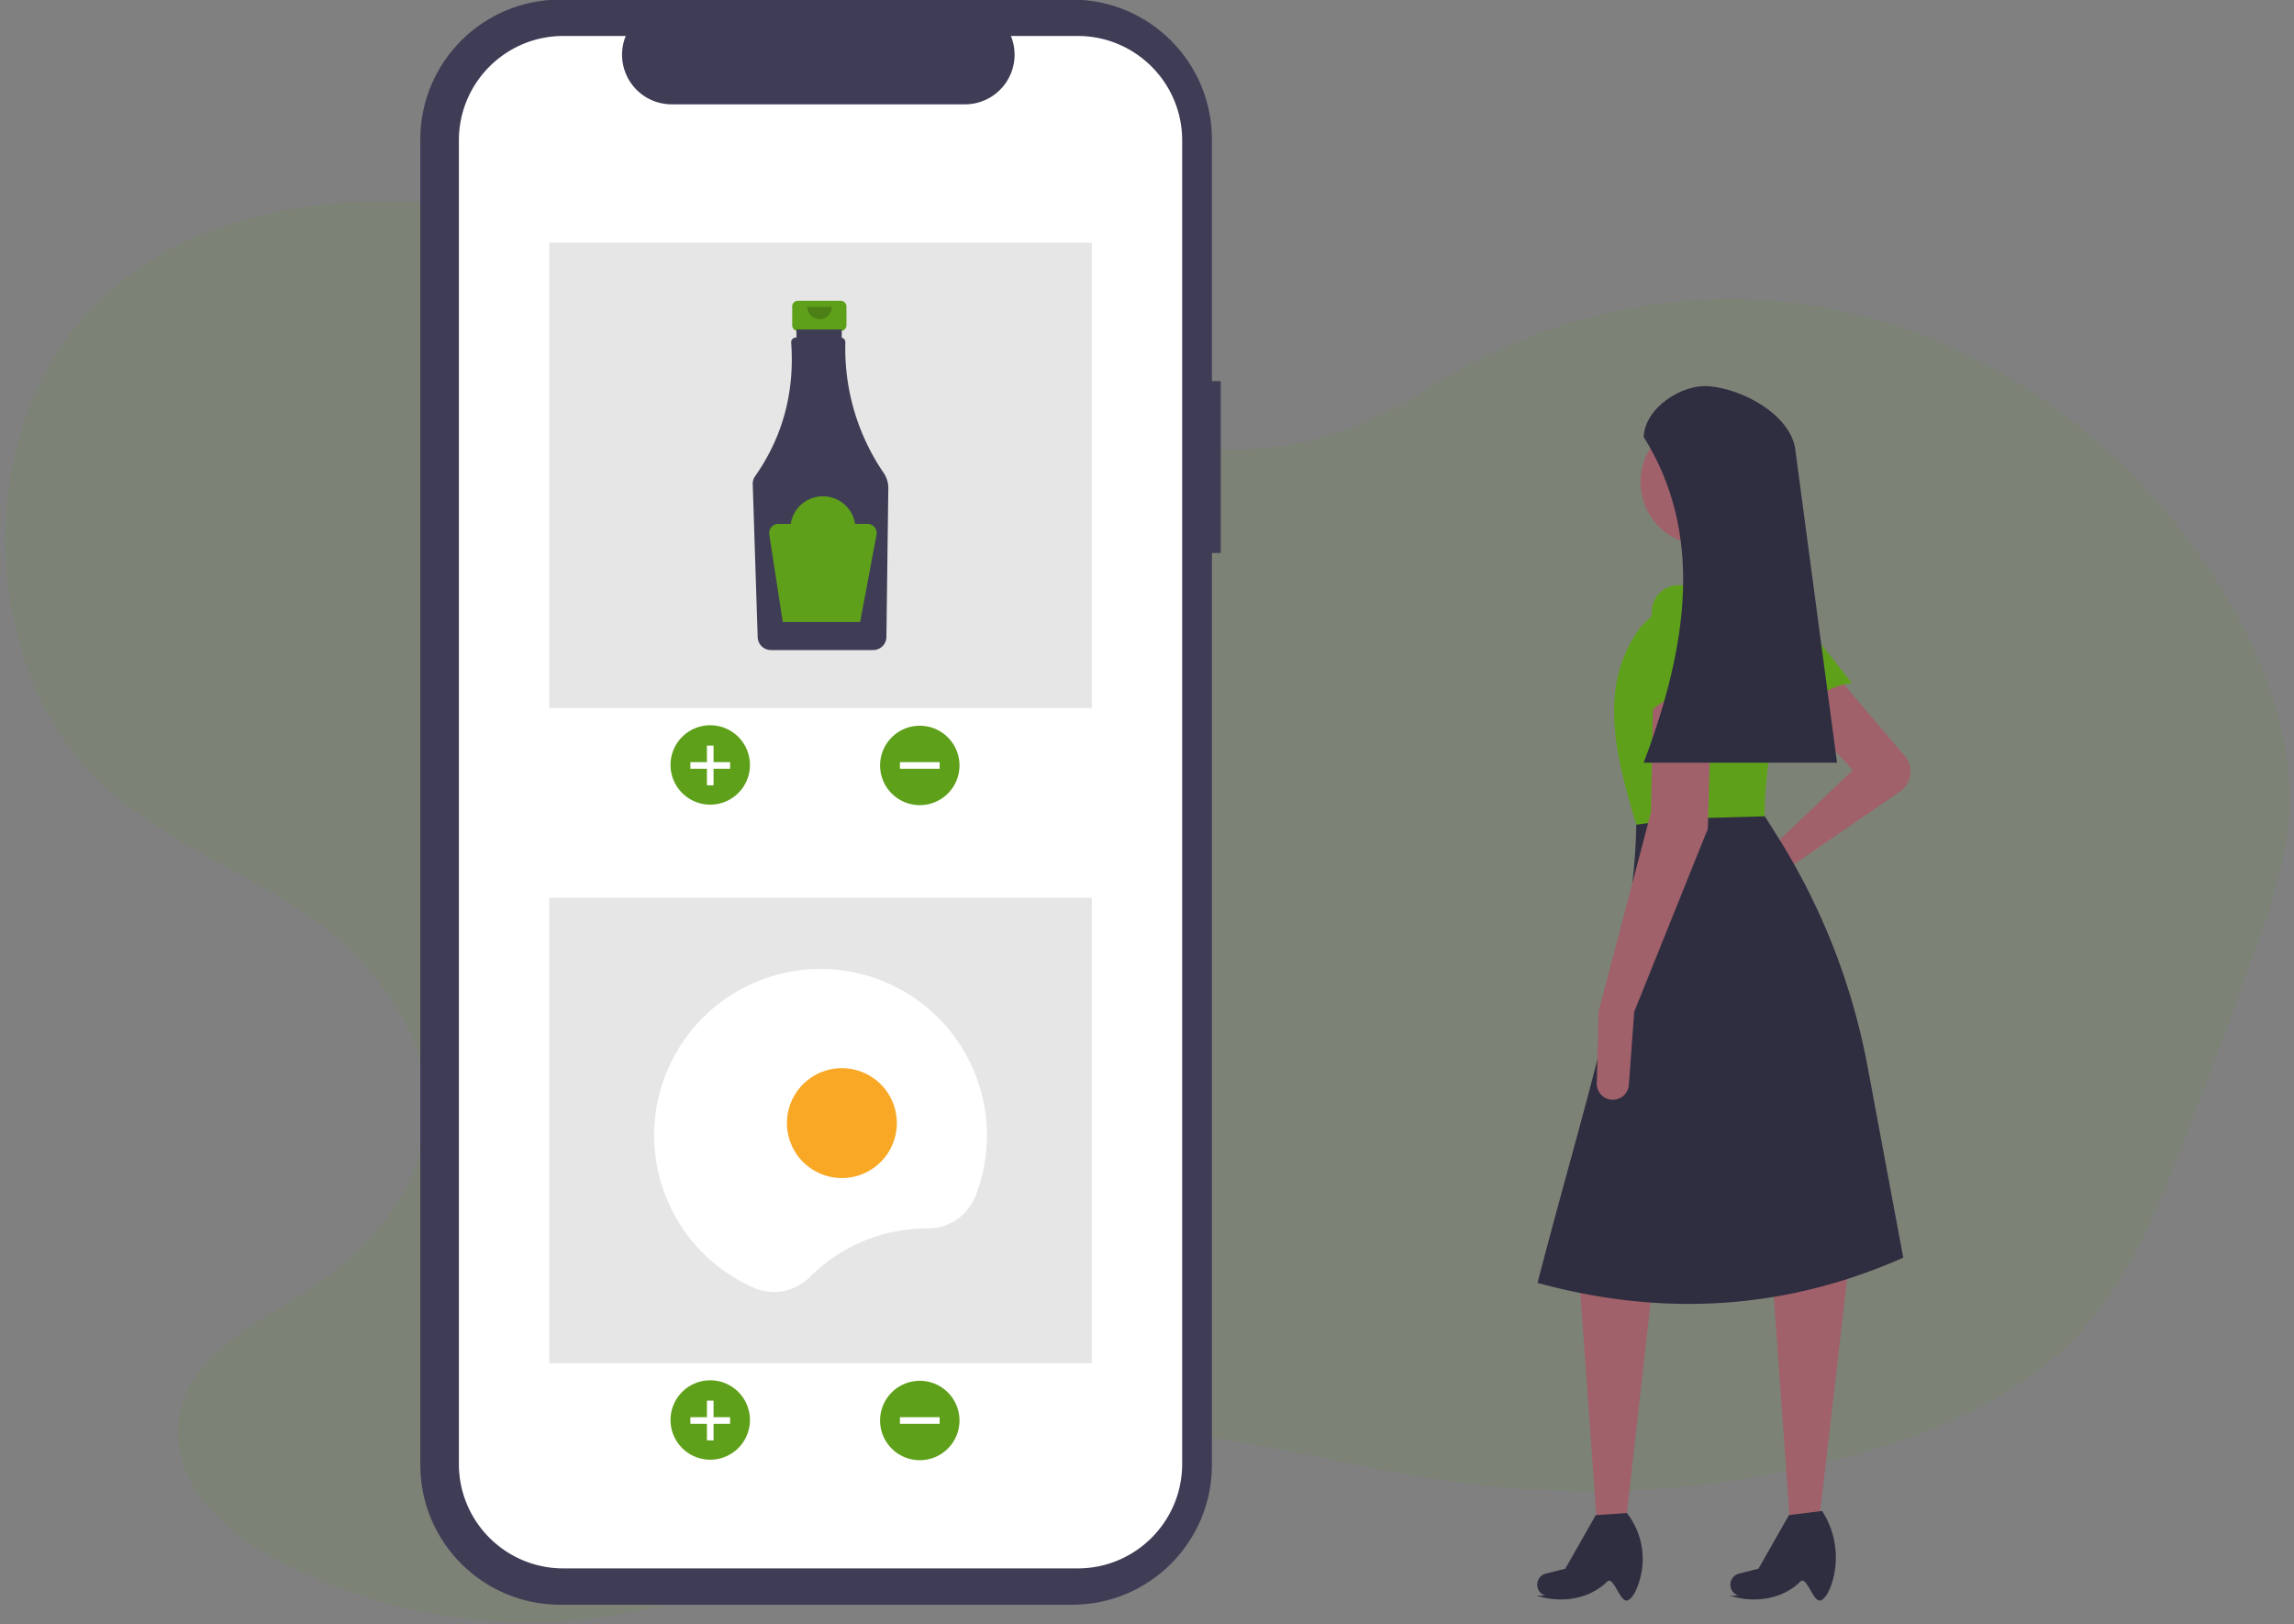 <svg xmlns="http://www.w3.org/2000/svg" width="363" height="257" viewBox="0 0 363 257"><rect x="0" y="0" width="363" height="257" fill="#808080" stroke="none"/><g><g><g opacity=".1"><path fill="#5fa01b" d="M223.45 62.63c-15.51 10.86-35.627 10.158-53.256 4.508-17.63-5.651-33.823-15.711-51-22.861a165.732 165.732 0 0 0-44.809-11.68c-21.891-2.505-46.338.547-61.59 18.109-16.985 19.547-15.68 54.812 2.683 72.77 9.346 9.128 21.583 13.608 32.254 20.734 10.67 7.127 20.557 18.954 19.648 32.703-.842 12.744-10.624 22.509-20.748 28.642-7.824 4.739-17.458 9.913-18.4 19.729-.913 9.497 7.19 16.938 14.926 21.17 25.238 13.81 56.338 13.676 81.49-.335 8.966-5.013 17.202-11.667 26.609-15.55 24.698-10.235 51.915.07 78.069 3.836a156.064 156.064 0 0 0 66.398-4.832c12.952-3.826 25.953-9.675 35.05-20.57 6.564-7.857 10.652-17.797 14.488-27.62a1092.754 1092.754 0 0 0 11.8-31.633c2.264-6.371 4.494-12.87 5.081-19.691 1.06-12.358-3.407-24.574-9.49-35.004-14.443-24.782-38.77-42.193-65.114-46.616-26.345-4.424-54.216 4.215-74.649 23.118"/></g><g><path fill="#a0616a" d="M301.399 119.616a3.847 3.847 0 0 1-.752 5.663l-18.768 12.886-8.264 5.51a2.272 2.272 0 1 1-2.401-3.855l8.004-4.649 13.97-13.304-8.981-9.646 6.652-4.99z"/></g><g><path fill="#a0616a" d="M257.265 240.942h-4.59l-2.727-37.918 11.641-.332z"/></g><g><path fill="#2f2e41" d="M257.598 253.249c-1.224.559-2.25-3.968-3.282-2.953-2.888 2.838-7.311 3.456-11.166 2.217l1.349-.015a1.805 1.805 0 0 1-1.138-2.353 1.805 1.805 0 0 1 1.253-1.118l3.071-.767 4.823-8.482 4.924-.333a11.763 11.763 0 0 1 2.175 10.035c-.447 1.823-1.136 3.37-2.009 3.769z"/></g><g><path fill="#a0616a" d="M287.833 240.942h-4.591l-2.727-37.918 11.975-2.328z"/></g><g><path fill="#2f2e41" d="M288.165 253.249c-1.224.558-2.249-3.968-3.282-2.953-2.888 2.838-7.31 3.456-11.166 2.217l1.35-.015a1.805 1.805 0 0 1-1.138-2.353 1.805 1.805 0 0 1 1.252-1.118l3.072-.767 4.823-8.482 5.256-.665.133.217a13.552 13.552 0 0 1 1.452 11.081c-.437 1.401-1.032 2.51-1.752 2.838z"/></g><g><path fill="#5fa01b" d="M293.038 108.09c-4.222.587-7.144 2.899-8.335 7.511l-7.76-14.328a4.243 4.243 0 0 1 7.115-4.544z"/></g><g><path fill="#2f2e41" d="M301.17 199.033c-18.868 8.348-38.178 9.376-57.874 3.991 7.192-27.895 15.685-53.12 15.632-73.84l19.292-1.663 2.97 4.71a104.47 104.47 0 0 1 14.336 36.564z"/></g><g><path fill="#a0616a" d="M259.594 76.299c0-5.511 4.467-9.979 9.978-9.979 5.51 0 9.978 4.468 9.978 9.979 0 5.51-4.467 9.978-9.978 9.978-5.51 0-9.978-4.467-9.978-9.978z"/></g><g><path fill="#a0616a" d="M280.548 93.927l-12.306.665-1.996-10.976 9.978-1.663z"/></g><g><path fill="#5fa01b" d="M279.218 129.184l-13.483.38-6.807.95c-3.34-11.036-6.154-22.048.666-31.265l7.982-7.983 11.974-.332.159.09a9.643 9.643 0 0 1 4.418 11.218c-2.972 9.657-4.88 18.775-4.91 26.942z"/></g><g><path fill="#a0616a" d="M258.596 160.117l-.837 11.43a2.546 2.546 0 1 1-5.084-.246l.266-11.184 8.316-31.598.332-19.291 9.313-.333-.665 22.285z"/></g><g><path fill="#5fa01b" d="M271.9 110.558c-3.948-1.606-7.636-1.068-10.976 2.328l.458-16.288a4.243 4.243 0 0 1 8.434-.37z"/></g><g><path fill="#2f2e41" d="M290.693 120.703h-30.6c7.138-18.903 9.44-36.489 0-51.555.162-4.526 5.966-8.449 10.473-8.015 5.324.511 12.477 4.423 13.475 9.678z"/></g><g><path fill="#3f3d56" d="M193.17 60.302h-1.395V22.066c0-12.222-9.908-22.13-22.13-22.13H88.638c-12.222 0-22.13 9.908-22.13 22.13V231.83c0 12.222 9.908 22.13 22.13 22.13h81.007c12.222 0 22.13-9.908 22.13-22.13V87.52h1.396z"/></g><g><path fill="#fff" d="M170.538 5.694h-10.574a7.852 7.852 0 0 1-7.27 10.817h-46.408a7.851 7.851 0 0 1-7.27-10.817H89.14c-9.127 0-16.526 7.399-16.526 16.526v209.456c0 9.128 7.4 16.527 16.526 16.527h81.398c9.127 0 16.526-7.4 16.526-16.527V22.22c0-9.127-7.399-16.526-16.526-16.526z"/></g><g><path fill="#e6e6e6" d="M86.907 112.06V38.412h85.864v73.648z"/></g><g><path fill="#5fa01b" d="M106.105 121.135a6.283 6.283 0 1 1 12.565 0 6.283 6.283 0 0 1-12.565 0z"/></g><g><path fill="#fff" d="M115.529 120.611h-2.618v-2.618h-1.047v2.618h-2.618v1.047h2.618v2.618h1.047v-2.618h2.618z"/></g><g><path fill="#5fa01b" d="M139.263 121.135a6.283 6.283 0 1 1 12.566 0 6.283 6.283 0 0 1-12.566 0z"/></g><g><path fill="#fff" d="M142.405 120.611h6.283v1.047h-6.283z"/></g><g><path fill="#5fa01b" d="M133.042 47.597h-6.786a.9.9 0 0 0-.9.9v2.978a.9.9 0 0 0 .9.9h1.125v4.462h4.536v-4.462h1.125a.9.9 0 0 0 .9-.9v-2.978a.9.9 0 0 0-.9-.9z"/></g><g><path fill="#3f3d56" d="M139.838 74.855a34.885 34.885 0 0 1-6.069-20.683.736.736 0 0 0-.574-.734V52.15h-7.167v1.269h-.098a.735.735 0 0 0-.733.79c.565 7.87-1.341 14.927-5.719 21.172-.252.36-.38.79-.367 1.229l.784 24.239a2.098 2.098 0 0 0 2.08 2.025h16.21a2.099 2.099 0 0 0 2.081-2.061l.302-23.534a4.247 4.247 0 0 0-.73-2.425z"/></g><g opacity=".2"><path d="M131.627 48.568a1.94 1.94 0 0 1-3.882 0"/></g><g><path fill="#5fa01b" d="M137.272 82.906h-1.963a5.152 5.152 0 0 0-10.183 0h-1.963a1.448 1.448 0 0 0-1.431 1.669l2.132 13.858h12.242l2.59-13.811a1.448 1.448 0 0 0-1.424-1.716z"/></g><g><path fill="#e6e6e6" d="M86.907 215.725v-73.648h85.864v73.648z"/></g><g><path fill="#5fa01b" d="M106.105 224.8a6.283 6.283 0 1 1 12.565 0 6.283 6.283 0 0 1-12.565 0z"/></g><g><path fill="#fff" d="M115.529 224.276h-2.618v-2.618h-1.047v2.618h-2.618v1.047h2.618v2.618h1.047v-2.618h2.618z"/></g><g><path fill="#5fa01b" d="M139.263 224.8a6.283 6.283 0 1 1 12.566 0 6.283 6.283 0 0 1-12.566 0z"/></g><g><path fill="#fff" d="M142.405 224.276h6.283v1.047h-6.283z"/></g><g><path fill="#fff" d="M146.743 194.398h.047a8.042 8.042 0 0 0 7.53-5.044c5.3-13.4-1.16-28.571-14.494-34.037-13.333-5.466-28.583.804-34.214 14.068-5.632 13.265.448 28.591 13.641 34.388a7.973 7.973 0 0 0 8.855-1.642 26.236 26.236 0 0 1 18.635-7.733z"/></g><g><path fill="#f9a825" d="M124.527 177.736a8.693 8.693 0 1 1 17.386 0 8.693 8.693 0 0 1-17.386 0z"/></g></g></g></svg>